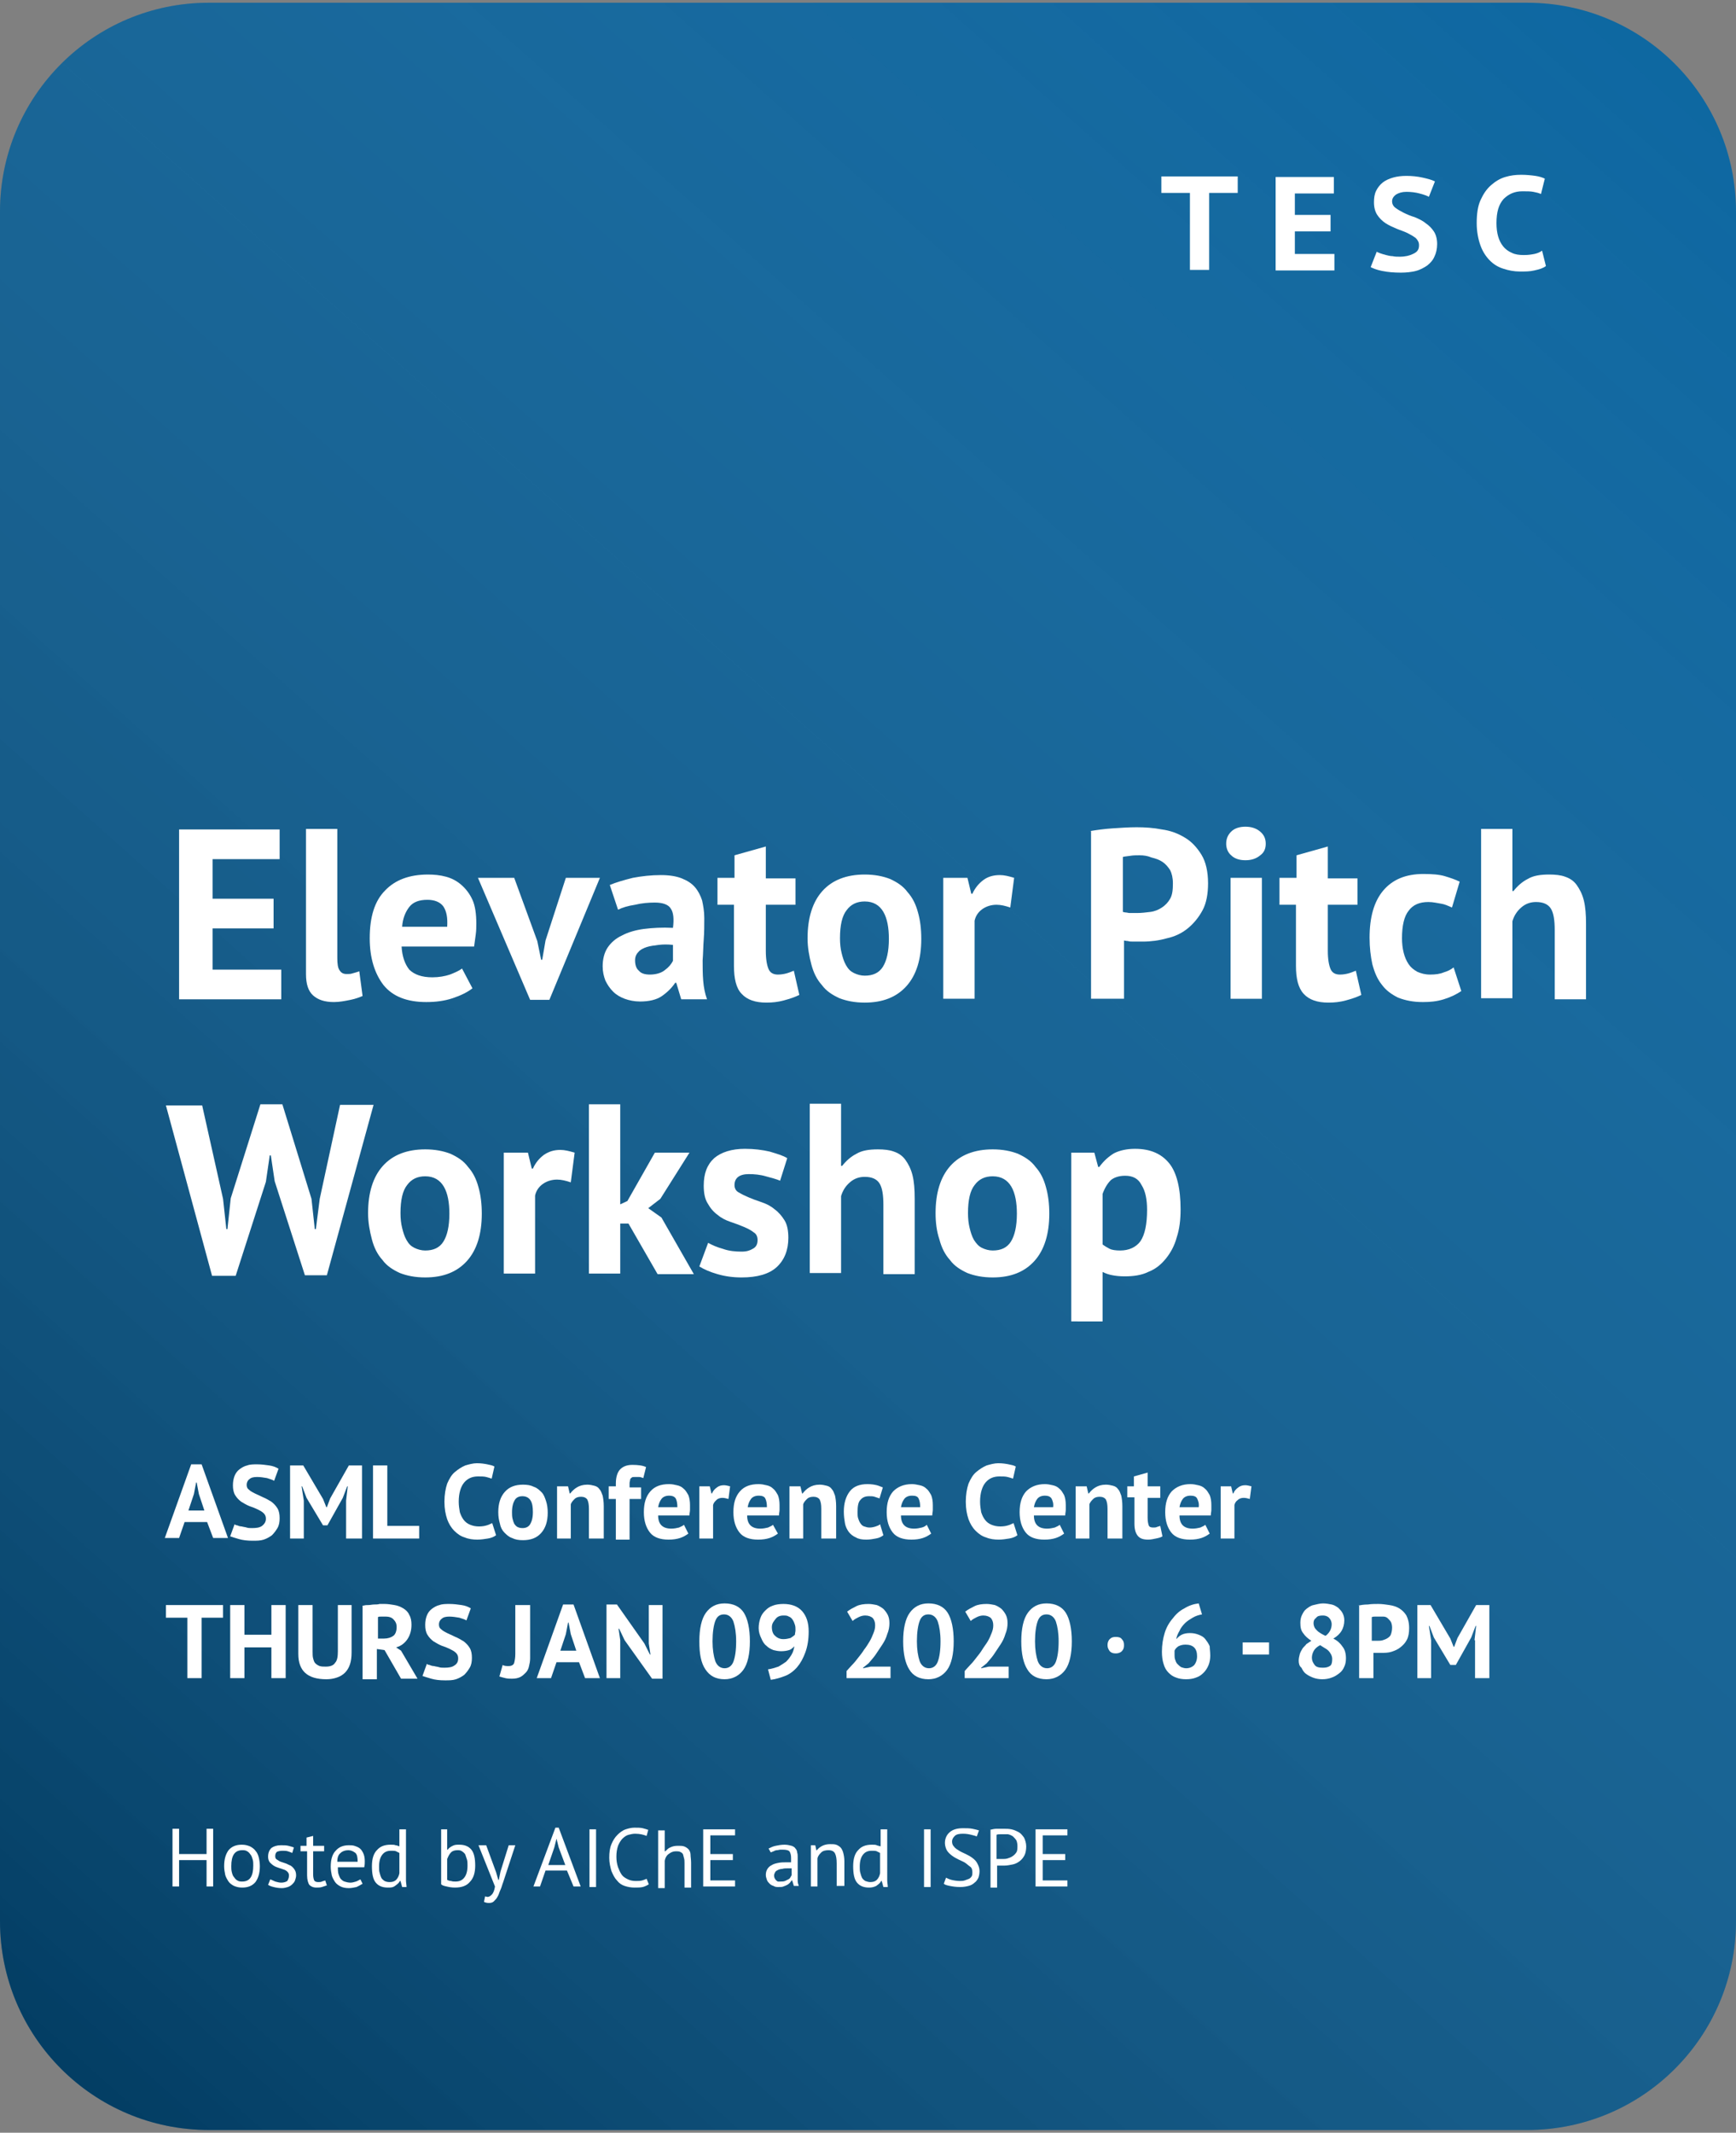 <?xml version="1.0" encoding="utf-8"?>
<!-- Generator: Adobe Illustrator 22.1.0, SVG Export Plug-In . SVG Version: 6.00 Build 0)  -->
<svg version="1.1" xmlns="http://www.w3.org/2000/svg" xmlns:xlink="http://www.w3.org/1999/xlink" x="0px" y="0px"
	 viewBox="0 0 316 388" style="enable-background:new 0 0 316 388;" xml:space="preserve">
<rect x="0" y="0" width="316" height="388" fill="#808080" stroke="none"/>
<style type="text/css">
	.st0{fill:#00609E;}
	.st1{fill:url(#Bg_2_);}
	.st2{fill:#FFFFFF;}
</style>
<g id="Layer_2">
	<path id="Bg" class="st0" d="M38,0.5h240c21,0,38,17,38,38v311c0,21-17,38-38,38H38c-21,0-38-17-38-38v-311C0,17.5,17,0.5,38,0.5z"
		/>
	<linearGradient id="Bg_2_" gradientUnits="userSpaceOnUse" x1="-8.998" y1="381.164" x2="376.302" y2="-50.663">
		<stop  offset="0" style="stop-color:#000000;stop-opacity:0.4"/>
		<stop  offset="1" style="stop-color:#FFFFFF;stop-opacity:0"/>
	</linearGradient>
	<path id="Bg_1_" class="st1" d="M38,0.5h240c21,0,38,17,38,38v311c0,21-17,38-38,38H38c-21,0-38-17-38-38v-311
		C0,17.5,17,0.5,38,0.5z"/>
</g>
<g id="Layer_3">
	<g>
		<path class="st2" d="M32.6,150.9h18.3v5.4H38.7v7.2h11.1v5.4H38.7v7.5h12.5v5.4H32.6V150.9z"/>
		<path class="st2" d="M61.4,174.3c0,1,0.1,1.8,0.4,2.2c0.3,0.5,0.7,0.7,1.3,0.7c0.4,0,0.7,0,1-0.1c0.3-0.1,0.8-0.2,1.3-0.4l0.6,4.5
			c-0.5,0.2-1.2,0.5-2.2,0.7c-1,0.2-2,0.4-3,0.4c-1.7,0-2.9-0.4-3.8-1.2c-0.9-0.8-1.3-2.1-1.3-3.9v-26.4h5.7V174.3z"/>
		<path class="st2" d="M86,179.8c-0.9,0.7-2.1,1.3-3.6,1.8c-1.5,0.5-3.1,0.7-4.8,0.7c-3.5,0-6.1-1-7.8-3.1c-1.6-2.1-2.5-4.9-2.5-8.5
			c0-3.9,0.9-6.8,2.8-8.7c1.8-1.9,4.4-2.9,7.8-2.9c1.1,0,2.2,0.1,3.3,0.4s2,0.8,2.8,1.5c0.8,0.7,1.5,1.6,2,2.7
			c0.5,1.1,0.7,2.6,0.7,4.3c0,0.6,0,1.3-0.1,2c-0.1,0.7-0.2,1.4-0.3,2.2H73.1c0.1,1.8,0.6,3.2,1.4,4.2c0.9,0.9,2.3,1.4,4.2,1.4
			c1.2,0,2.3-0.2,3.2-0.5c1-0.4,1.7-0.7,2.2-1.1L86,179.8z M77.8,163.7c-1.5,0-2.6,0.4-3.3,1.3c-0.7,0.9-1.2,2.1-1.3,3.6h8.2
			c0.1-1.6-0.1-2.8-0.7-3.7C80.1,164.1,79.1,163.7,77.8,163.7z"/>
		<path class="st2" d="M97.8,171.2l0.7,3.4h0.2l0.6-3.5l3.7-11.4h6.2l-9.2,22.2h-3.5L87,159.7h6.6L97.8,171.2z"/>
		<path class="st2" d="M111,161c1.2-0.5,2.6-0.9,4.2-1.3c1.6-0.3,3.3-0.5,5.1-0.5c1.5,0,2.8,0.2,3.8,0.6c1,0.4,1.8,0.9,2.4,1.6
			c0.6,0.7,1,1.5,1.3,2.4c0.2,0.9,0.4,2,0.4,3.2c0,1.3,0,2.6-0.1,3.9c-0.1,1.3-0.1,2.6-0.2,3.8c0,1.3,0,2.5,0.1,3.7
			c0.1,1.2,0.3,2.3,0.7,3.4H124l-0.9-3h-0.2c-0.6,0.9-1.4,1.7-2.4,2.4c-1,0.7-2.4,1-4,1c-1,0-2-0.2-2.8-0.5
			c-0.8-0.3-1.5-0.7-2.1-1.3c-0.6-0.6-1-1.2-1.4-2c-0.3-0.8-0.5-1.6-0.5-2.6c0-1.3,0.3-2.5,0.9-3.4c0.6-0.9,1.5-1.7,2.6-2.2
			c1.1-0.6,2.5-1,4-1.2c1.6-0.2,3.3-0.3,5.3-0.2c0.2-1.6,0.1-2.8-0.4-3.5c-0.4-0.7-1.4-1.1-2.9-1.1c-1.1,0-2.4,0.1-3.6,0.4
			c-1.3,0.2-2.3,0.5-3.1,0.9L111,161z M118.3,177.3c1.1,0,2.1-0.3,2.7-0.8c0.7-0.5,1.2-1.1,1.5-1.7v-2.9c-0.9-0.1-1.8-0.1-2.6,0
			c-0.8,0.1-1.6,0.2-2.2,0.4c-0.6,0.2-1.2,0.5-1.5,0.9c-0.4,0.4-0.6,0.9-0.6,1.5c0,0.8,0.2,1.5,0.7,1.9
			C116.7,177.1,117.4,177.3,118.3,177.3z"/>
		<path class="st2" d="M130.7,159.7h3v-4.1l5.7-1.6v5.8h5.4v4.8h-5.4v8.4c0,1.5,0.2,2.6,0.5,3.3c0.3,0.7,0.9,1,1.7,1
			c0.6,0,1.1-0.1,1.5-0.2c0.4-0.1,0.9-0.3,1.4-0.5l1,4.4c-0.8,0.4-1.7,0.7-2.8,1c-1.1,0.3-2.1,0.4-3.2,0.4c-2,0-3.5-0.5-4.5-1.6
			c-1-1-1.4-2.8-1.4-5.1v-11.1h-3V159.7z"/>
		<path class="st2" d="M147,170.7c0-3.7,0.9-6.6,2.7-8.6c1.8-2,4.4-3,7.7-3c1.8,0,3.3,0.3,4.6,0.8c1.3,0.6,2.4,1.3,3.2,2.4
			c0.9,1,1.5,2.2,1.9,3.7c0.4,1.4,0.6,3,0.6,4.8c0,3.7-0.9,6.6-2.7,8.6c-1.8,2-4.3,3-7.6,3c-1.8,0-3.3-0.3-4.6-0.8
			c-1.3-0.6-2.4-1.3-3.2-2.4c-0.9-1-1.5-2.2-1.9-3.7C147.3,174,147,172.4,147,170.7z M152.9,170.7c0,1,0.1,1.9,0.3,2.7
			c0.2,0.8,0.4,1.5,0.8,2.2s0.8,1.1,1.4,1.4c0.6,0.3,1.3,0.5,2,0.5c1.5,0,2.6-0.5,3.3-1.6c0.7-1.1,1.1-2.8,1.1-5.1
			c0-2-0.3-3.7-1-4.9c-0.7-1.2-1.8-1.9-3.4-1.9c-1.4,0-2.5,0.5-3.3,1.6C153.3,166.6,152.9,168.3,152.9,170.7z"/>
		<path class="st2" d="M183.9,165.1c-0.9-0.3-1.7-0.5-2.5-0.5c-1,0-1.9,0.3-2.6,0.8s-1.2,1.2-1.4,2.1v14.2h-5.7v-22h4.4l0.7,2.9h0.2
			c0.5-1.1,1.2-1.9,2-2.5s1.8-0.9,3-0.9c0.8,0,1.6,0.2,2.6,0.5L183.9,165.1z"/>
		<path class="st2" d="M198.4,151.2c1.2-0.2,2.6-0.4,4.1-0.5s3-0.2,4.4-0.2c1.5,0,3.1,0.1,4.6,0.4c1.5,0.2,2.9,0.7,4.2,1.5
			c1.2,0.7,2.2,1.8,3,3.1c0.8,1.3,1.2,3.1,1.2,5.2c0,1.9-0.3,3.6-1,4.9c-0.7,1.3-1.6,2.4-2.7,3.3c-1.1,0.9-2.4,1.5-3.8,1.8
			c-1.4,0.4-2.9,0.6-4.4,0.6c-0.1,0-0.4,0-0.7,0c-0.3,0-0.7,0-1,0c-0.4,0-0.7,0-1-0.1c-0.3,0-0.6-0.1-0.7-0.1v10.6h-6V151.2z
			 M207.4,155.6c-0.6,0-1.1,0-1.7,0.1s-1,0.1-1.3,0.2v10c0.1,0,0.3,0.1,0.5,0.1c0.2,0,0.5,0.1,0.7,0.1s0.5,0,0.8,0s0.4,0,0.6,0
			c0.8,0,1.6-0.1,2.4-0.2s1.5-0.4,2.1-0.8c0.6-0.4,1.1-0.9,1.5-1.6c0.4-0.7,0.5-1.6,0.5-2.8c0-1-0.2-1.8-0.5-2.4
			c-0.4-0.6-0.8-1.1-1.4-1.5c-0.6-0.4-1.2-0.6-2-0.8C208.9,155.7,208.2,155.6,207.4,155.6z"/>
		<path class="st2" d="M223.2,153.5c0-0.9,0.3-1.6,0.9-2.2c0.6-0.6,1.5-0.9,2.6-0.9c1.1,0,2,0.3,2.7,0.9c0.7,0.6,1,1.3,1,2.2
			c0,0.9-0.3,1.6-1,2.1c-0.7,0.6-1.6,0.9-2.7,0.9c-1.1,0-2-0.3-2.6-0.9C223.5,155.1,223.2,154.3,223.2,153.5z M224,159.7h5.7v22H224
			V159.7z"/>
		<path class="st2" d="M233,159.7h3v-4.1l5.7-1.6v5.8h5.4v4.8h-5.4v8.4c0,1.5,0.2,2.6,0.5,3.3c0.3,0.7,0.9,1,1.7,1
			c0.6,0,1.1-0.1,1.5-0.2c0.4-0.1,0.9-0.3,1.4-0.5l1,4.4c-0.8,0.4-1.7,0.7-2.8,1c-1.1,0.3-2.1,0.4-3.2,0.4c-2,0-3.5-0.5-4.5-1.6
			s-1.4-2.8-1.4-5.1v-11.1h-3V159.7z"/>
		<path class="st2" d="M266,180.3c-0.9,0.6-1.9,1.1-3.2,1.5s-2.5,0.5-3.8,0.5c-1.8,0-3.2-0.3-4.5-0.8c-1.2-0.6-2.2-1.3-3-2.4
			c-0.8-1-1.3-2.2-1.7-3.7c-0.3-1.4-0.5-3-0.5-4.8c0-3.7,0.8-6.6,2.5-8.6c1.7-2,4.1-3,7.3-3c1.6,0,2.9,0.1,3.9,0.4
			c1,0.3,1.9,0.6,2.7,1l-1.4,4.7c-0.7-0.3-1.3-0.6-2-0.7s-1.4-0.3-2.3-0.3c-1.6,0-2.8,0.5-3.6,1.6c-0.8,1-1.2,2.7-1.2,5
			c0,0.9,0.1,1.8,0.3,2.6c0.2,0.8,0.5,1.5,0.9,2.1c0.4,0.6,0.9,1,1.6,1.4c0.7,0.3,1.4,0.5,2.3,0.5c1,0,1.8-0.1,2.5-0.4
			c0.7-0.2,1.3-0.5,1.8-0.9L266,180.3z"/>
		<path class="st2" d="M283,181.7v-12.5c0-1.8-0.2-3.1-0.7-3.9s-1.4-1.2-2.7-1.2c-1,0-1.9,0.3-2.7,1c-0.8,0.7-1.3,1.5-1.6,2.5v14
			h-5.7v-30.8h5.7v11.3h0.2c0.7-0.9,1.6-1.7,2.6-2.2c1-0.6,2.3-0.8,3.9-0.8c1.1,0,2.1,0.1,2.9,0.4c0.9,0.3,1.6,0.8,2.1,1.5
			s1,1.6,1.3,2.8c0.3,1.2,0.4,2.6,0.4,4.3v13.7H283z"/>
		<path class="st2" d="M40.6,218.1l0.6,5.5h0.2L42,218l5.4-17.1h4l5.3,17.2l0.6,5.5h0.2l0.7-5.5l3.7-17.1h6.1l-8.5,31h-4l-5.5-17.1
			l-0.7-4.7h-0.2l-0.7,4.8l-5.5,17.1h-4.3l-8.4-31h6.6L40.6,218.1z"/>
		<path class="st2" d="M67,220.7c0-3.7,0.9-6.6,2.7-8.6c1.8-2,4.4-3,7.7-3c1.8,0,3.3,0.3,4.6,0.8c1.3,0.6,2.4,1.3,3.2,2.4
			c0.9,1,1.5,2.2,1.9,3.7c0.4,1.4,0.6,3,0.6,4.8c0,3.7-0.9,6.6-2.7,8.6c-1.8,2-4.3,3-7.6,3c-1.8,0-3.3-0.3-4.6-0.8
			c-1.3-0.6-2.4-1.3-3.2-2.4c-0.9-1-1.5-2.2-1.9-3.7C67.3,224,67,222.4,67,220.7z M72.9,220.7c0,1,0.1,1.9,0.3,2.7
			c0.2,0.8,0.4,1.5,0.8,2.2s0.8,1.1,1.4,1.4c0.6,0.3,1.3,0.5,2,0.5c1.5,0,2.6-0.5,3.3-1.6c0.7-1.1,1.1-2.8,1.1-5.1
			c0-2-0.3-3.7-1-4.9c-0.7-1.2-1.8-1.9-3.4-1.9c-1.4,0-2.5,0.5-3.3,1.6C73.3,216.6,72.9,218.3,72.9,220.7z"/>
		<path class="st2" d="M103.9,215.1c-0.9-0.3-1.7-0.5-2.5-0.5c-1,0-1.9,0.3-2.6,0.8c-0.7,0.5-1.2,1.2-1.4,2.1v14.2h-5.7v-22h4.4
			l0.7,2.9H97c0.5-1.1,1.2-1.9,2-2.5c0.9-0.6,1.8-0.9,3-0.9c0.8,0,1.6,0.2,2.6,0.5L103.9,215.1z"/>
		<path class="st2" d="M114.4,222.6h-1.5v9.1h-5.7v-30.8h5.7v18.2l1.3-0.6l5-8.8h6.3l-5.3,8.4l-2.2,1.7l2.4,1.7l5.9,10.3h-6.6
			L114.4,222.6z"/>
		<path class="st2" d="M137.9,225.6c0-0.6-0.2-1.1-0.7-1.4c-0.5-0.4-1.1-0.7-1.8-1c-0.7-0.3-1.5-0.6-2.4-0.9
			c-0.9-0.3-1.7-0.7-2.4-1.3c-0.7-0.5-1.3-1.2-1.8-2.1c-0.5-0.8-0.7-1.9-0.7-3.2c0-2.2,0.6-3.8,1.9-5c1.3-1.1,3.2-1.7,5.6-1.7
			c1.7,0,3.2,0.2,4.5,0.5c1.3,0.4,2.4,0.7,3.2,1.2l-1.3,4.1c-0.7-0.3-1.5-0.5-2.6-0.8c-1-0.3-2.1-0.4-3.1-0.4c-1.7,0-2.6,0.7-2.6,2
			c0,0.5,0.2,1,0.7,1.3c0.5,0.3,1.1,0.6,1.8,0.9c0.7,0.3,1.5,0.6,2.4,0.9c0.9,0.3,1.7,0.7,2.4,1.3c0.7,0.5,1.3,1.2,1.8,2
			c0.5,0.8,0.7,1.9,0.7,3.2c0,2.2-0.7,4-2.1,5.3c-1.4,1.3-3.6,1.9-6.4,1.9c-1.6,0-3-0.2-4.4-0.6c-1.4-0.4-2.5-0.9-3.3-1.4l1.6-4.3
			c0.7,0.4,1.6,0.8,2.7,1.1c1.1,0.4,2.3,0.5,3.4,0.5c0.9,0,1.5-0.2,2-0.5C137.6,226.9,137.9,226.4,137.9,225.6z"/>
		<path class="st2" d="M160.8,231.7v-12.5c0-1.8-0.2-3.1-0.7-3.9c-0.5-0.8-1.4-1.2-2.7-1.2c-1,0-1.9,0.3-2.7,1
			c-0.8,0.7-1.3,1.5-1.6,2.5v14h-5.7v-30.8h5.7v11.3h0.2c0.7-0.9,1.6-1.7,2.6-2.2c1-0.6,2.3-0.8,3.9-0.8c1.1,0,2.1,0.1,2.9,0.4
			c0.9,0.3,1.6,0.8,2.1,1.5s1,1.6,1.3,2.8c0.3,1.2,0.4,2.6,0.4,4.3v13.7H160.8z"/>
		<path class="st2" d="M170.3,220.7c0-3.7,0.9-6.6,2.7-8.6c1.8-2,4.4-3,7.7-3c1.8,0,3.3,0.3,4.6,0.8c1.3,0.6,2.4,1.3,3.2,2.4
			c0.9,1,1.5,2.2,1.9,3.7c0.4,1.4,0.6,3,0.6,4.8c0,3.7-0.9,6.6-2.7,8.6c-1.8,2-4.3,3-7.6,3c-1.8,0-3.3-0.3-4.6-0.8
			c-1.3-0.6-2.4-1.3-3.2-2.4c-0.9-1-1.5-2.2-1.9-3.7C170.5,224,170.3,222.4,170.3,220.7z M176.2,220.7c0,1,0.1,1.9,0.3,2.7
			c0.2,0.8,0.4,1.5,0.8,2.2c0.4,0.6,0.8,1.1,1.4,1.4c0.6,0.3,1.3,0.5,2,0.5c1.5,0,2.6-0.5,3.3-1.6s1.1-2.8,1.1-5.1
			c0-2-0.3-3.7-1-4.9c-0.7-1.2-1.8-1.9-3.4-1.9c-1.4,0-2.5,0.5-3.3,1.6C176.6,216.6,176.2,218.3,176.2,220.7z"/>
		<path class="st2" d="M195,209.7h4.2l0.7,2.6h0.2c0.8-1.1,1.7-1.9,2.7-2.5c1-0.5,2.3-0.8,3.8-0.8c2.8,0,4.8,0.9,6.2,2.6
			c1.4,1.7,2.1,4.6,2.1,8.4c0,1.9-0.2,3.6-0.7,5.1c-0.4,1.5-1.1,2.8-2,3.9c-0.9,1.1-1.9,1.9-3.2,2.4c-1.2,0.6-2.7,0.8-4.3,0.8
			c-0.9,0-1.7-0.1-2.2-0.2c-0.6-0.1-1.2-0.3-1.8-0.6v9H195V209.7z M204.8,213.9c-1.1,0-2,0.3-2.6,0.8c-0.6,0.6-1.1,1.4-1.5,2.5v9.2
			c0.4,0.3,0.9,0.6,1.3,0.8s1.1,0.3,1.9,0.3c1.6,0,2.9-0.6,3.7-1.7c0.8-1.2,1.2-3.1,1.2-5.7c0-1.9-0.3-3.4-1-4.5
			C207.2,214.4,206.2,213.9,204.8,213.9z"/>
	</g>
	<g>
		<path class="st2" d="M37.7,276.9h-4.1l-1,2.9H30l4.8-13.4h1.9l4.8,13.4h-2.7L37.7,276.9z M34.3,274.8h2.9l-1-3l-0.4-2.1h-0.1
			l-0.4,2.1L34.3,274.8z"/>
		<path class="st2" d="M48.4,276.3c0-0.4-0.1-0.7-0.4-1c-0.3-0.3-0.7-0.5-1.1-0.7c-0.4-0.2-0.9-0.4-1.5-0.6c-0.5-0.2-1-0.5-1.5-0.8
			c-0.4-0.3-0.8-0.7-1.1-1.2c-0.3-0.5-0.4-1.1-0.4-1.8c0-0.6,0.1-1.2,0.3-1.7c0.2-0.5,0.5-0.9,0.9-1.2s0.9-0.6,1.4-0.7
			c0.5-0.2,1.2-0.2,1.8-0.2c0.8,0,1.5,0.1,2.2,0.2s1.2,0.3,1.7,0.6l-0.8,2.2c-0.3-0.2-0.7-0.3-1.3-0.5c-0.6-0.1-1.2-0.2-1.8-0.2
			c-0.6,0-1.1,0.1-1.4,0.4c-0.3,0.2-0.5,0.6-0.5,1c0,0.4,0.1,0.7,0.4,0.9c0.3,0.3,0.7,0.5,1.1,0.7c0.4,0.2,0.9,0.4,1.5,0.7
			c0.5,0.2,1,0.5,1.5,0.8c0.4,0.3,0.8,0.7,1.1,1.2c0.3,0.5,0.4,1.1,0.4,1.8c0,0.7-0.1,1.3-0.4,1.8s-0.6,0.9-1,1.3
			c-0.4,0.3-0.9,0.6-1.5,0.8c-0.6,0.2-1.3,0.2-2,0.2c-1,0-1.8-0.1-2.5-0.3c-0.7-0.2-1.3-0.4-1.6-0.5l0.8-2.2
			c0.1,0.1,0.3,0.2,0.5,0.2c0.2,0.1,0.5,0.2,0.8,0.2c0.3,0.1,0.6,0.1,0.9,0.2c0.3,0.1,0.6,0.1,1,0.1c0.8,0,1.4-0.1,1.8-0.4
			C48.2,277.2,48.4,276.8,48.4,276.3z"/>
		<path class="st2" d="M63,273l0.3-2.6h-0.1l-0.8,2.1l-2.8,5h-0.8l-3-5l-0.8-2.1h-0.1l0.4,2.6v6.9h-2.5v-13.3h2.4l3.6,6.1l0.6,1.5
			h0.1l0.6-1.6l3.4-6h2.4v13.3H63V273z"/>
		<path class="st2" d="M76.3,279.9h-8.4v-13.3h2.6v11h5.8V279.9z"/>
		<path class="st2" d="M90.3,279.3c-0.4,0.3-0.9,0.5-1.5,0.6c-0.6,0.1-1.3,0.2-1.9,0.2c-0.8,0-1.6-0.1-2.3-0.4
			c-0.7-0.2-1.3-0.6-1.9-1.2s-1-1.3-1.3-2.1c-0.3-0.9-0.5-1.9-0.5-3.2c0-1.3,0.2-2.4,0.5-3.3c0.4-0.9,0.8-1.6,1.4-2.1
			c0.6-0.5,1.2-0.9,1.9-1.2c0.7-0.2,1.4-0.4,2.1-0.4c0.8,0,1.4,0.1,1.9,0.2c0.5,0.1,1,0.2,1.3,0.4l-0.5,2.2c-0.3-0.1-0.6-0.2-1-0.3
			c-0.4-0.1-0.9-0.1-1.5-0.1c-1.1,0-1.9,0.4-2.5,1.1c-0.6,0.7-1,1.9-1,3.5c0,0.7,0.1,1.3,0.2,1.9c0.2,0.6,0.4,1,0.7,1.4
			c0.3,0.4,0.7,0.7,1.2,0.9c0.5,0.2,1,0.3,1.6,0.3c0.6,0,1.1-0.1,1.4-0.2c0.4-0.1,0.7-0.3,1-0.4L90.3,279.3z"/>
		<path class="st2" d="M90.7,275.1c0-1.6,0.4-2.8,1.2-3.7c0.8-0.9,1.9-1.3,3.3-1.3c0.8,0,1.4,0.1,2,0.4c0.6,0.2,1,0.6,1.4,1
			c0.4,0.4,0.6,1,0.8,1.6c0.2,0.6,0.3,1.3,0.3,2.1c0,1.6-0.4,2.8-1.2,3.7c-0.8,0.9-1.9,1.3-3.3,1.3c-0.8,0-1.4-0.1-2-0.4
			c-0.6-0.2-1-0.6-1.4-1c-0.4-0.4-0.7-1-0.8-1.6C90.8,276.5,90.7,275.9,90.7,275.1z M93.2,275.1c0,0.4,0,0.8,0.1,1.2
			c0.1,0.4,0.2,0.7,0.3,0.9c0.2,0.3,0.4,0.5,0.6,0.6c0.2,0.1,0.5,0.2,0.9,0.2c0.6,0,1.1-0.2,1.4-0.7c0.3-0.5,0.5-1.2,0.5-2.2
			c0-0.9-0.1-1.6-0.4-2.1s-0.8-0.8-1.5-0.8c-0.6,0-1.1,0.2-1.4,0.7S93.2,274.1,93.2,275.1z"/>
		<path class="st2" d="M107.2,279.9v-5.4c0-0.8-0.1-1.3-0.3-1.7c-0.2-0.3-0.6-0.5-1.1-0.5c-0.5,0-0.9,0.1-1.2,0.4
			c-0.3,0.3-0.6,0.6-0.7,1v6.2h-2.5v-9.5h2l0.3,1.3h0.1c0.3-0.4,0.7-0.8,1.2-1.1c0.5-0.3,1.1-0.5,1.9-0.5c0.5,0,0.9,0.1,1.3,0.2
			c0.4,0.1,0.7,0.3,0.9,0.6c0.3,0.3,0.4,0.7,0.6,1.2c0.1,0.5,0.2,1.1,0.2,1.9v5.9H107.2z"/>
		<path class="st2" d="M110.8,270.4h1.3v-0.5c0-1.2,0.3-2.1,0.8-2.6c0.5-0.5,1.2-0.8,2.2-0.8c1,0,1.9,0.1,2.5,0.4l-0.5,2
			c-0.3-0.1-0.5-0.2-0.8-0.2s-0.5,0-0.7,0c-0.3,0-0.5,0-0.6,0.1s-0.3,0.2-0.3,0.4s-0.1,0.4-0.1,0.6c0,0.2,0,0.5,0,0.8h2.1v2.1h-2.1
			v7.4h-2.5v-7.4h-1.3V270.4z"/>
		<path class="st2" d="M125.3,279c-0.4,0.3-0.9,0.6-1.5,0.8s-1.3,0.3-2.1,0.3c-1.5,0-2.7-0.4-3.4-1.3c-0.7-0.9-1.1-2.1-1.1-3.7
			c0-1.7,0.4-2.9,1.2-3.8s1.9-1.3,3.4-1.3c0.5,0,1,0.1,1.4,0.2c0.5,0.1,0.9,0.3,1.2,0.6c0.4,0.3,0.6,0.7,0.9,1.2
			c0.2,0.5,0.3,1.1,0.3,1.8c0,0.3,0,0.6,0,0.9c0,0.3-0.1,0.6-0.1,1h-5.7c0,0.8,0.2,1.4,0.6,1.8c0.4,0.4,1,0.6,1.8,0.6
			c0.5,0,1-0.1,1.4-0.2c0.4-0.2,0.7-0.3,0.9-0.5L125.3,279z M121.8,272.1c-0.6,0-1.1,0.2-1.4,0.6c-0.3,0.4-0.5,0.9-0.6,1.5h3.5
			c0-0.7-0.1-1.2-0.3-1.6C122.7,272.2,122.3,272.1,121.8,272.1z"/>
		<path class="st2" d="M132.6,272.7c-0.4-0.1-0.7-0.2-1.1-0.2c-0.4,0-0.8,0.1-1.1,0.4s-0.5,0.5-0.6,0.9v6.1h-2.5v-9.5h1.9l0.3,1.3
			h0.1c0.2-0.5,0.5-0.8,0.9-1.1c0.4-0.3,0.8-0.4,1.3-0.4c0.3,0,0.7,0.1,1.1,0.2L132.6,272.7z"/>
		<path class="st2" d="M141.6,279c-0.4,0.3-0.9,0.6-1.5,0.8s-1.3,0.3-2.1,0.3c-1.5,0-2.7-0.4-3.4-1.3c-0.7-0.9-1.1-2.1-1.1-3.7
			c0-1.7,0.4-2.9,1.2-3.8s1.9-1.3,3.4-1.3c0.5,0,1,0.1,1.4,0.2c0.5,0.1,0.9,0.3,1.2,0.6c0.4,0.3,0.6,0.7,0.9,1.2
			c0.2,0.5,0.3,1.1,0.3,1.8c0,0.3,0,0.6,0,0.9c0,0.3-0.1,0.6-0.1,1H136c0,0.8,0.2,1.4,0.6,1.8c0.4,0.4,1,0.6,1.8,0.6
			c0.5,0,1-0.1,1.4-0.2c0.4-0.2,0.7-0.3,0.9-0.5L141.6,279z M138.1,272.1c-0.6,0-1.1,0.2-1.4,0.6c-0.3,0.4-0.5,0.9-0.6,1.5h3.5
			c0-0.7-0.1-1.2-0.3-1.6C139.1,272.2,138.6,272.1,138.1,272.1z"/>
		<path class="st2" d="M149.5,279.9v-5.4c0-0.8-0.1-1.3-0.3-1.7c-0.2-0.3-0.6-0.5-1.1-0.5c-0.5,0-0.9,0.1-1.2,0.4
			c-0.3,0.3-0.6,0.6-0.7,1v6.2h-2.5v-9.5h2l0.3,1.3h0.1c0.3-0.4,0.7-0.8,1.2-1.1c0.5-0.3,1.1-0.5,1.9-0.5c0.5,0,0.9,0.1,1.3,0.2
			c0.4,0.1,0.7,0.3,0.9,0.6c0.3,0.3,0.4,0.7,0.6,1.2c0.1,0.5,0.2,1.1,0.2,1.9v5.9H149.5z"/>
		<path class="st2" d="M160.8,279.3c-0.4,0.3-0.8,0.5-1.4,0.6c-0.5,0.1-1.1,0.2-1.7,0.2c-0.8,0-1.4-0.1-1.9-0.4
			c-0.5-0.2-1-0.6-1.3-1c-0.3-0.4-0.6-1-0.7-1.6c-0.1-0.6-0.2-1.3-0.2-2.1c0-1.6,0.4-2.8,1.1-3.7c0.7-0.9,1.8-1.3,3.2-1.3
			c0.7,0,1.3,0.1,1.7,0.2c0.4,0.1,0.8,0.3,1.1,0.4l-0.6,2c-0.3-0.1-0.6-0.2-0.9-0.3s-0.6-0.1-1-0.1c-0.7,0-1.2,0.2-1.6,0.7
			c-0.4,0.4-0.5,1.2-0.5,2.2c0,0.4,0,0.8,0.1,1.1s0.2,0.6,0.4,0.9c0.2,0.3,0.4,0.5,0.7,0.6s0.6,0.2,1,0.2c0.4,0,0.8-0.1,1.1-0.2
			s0.6-0.2,0.8-0.4L160.8,279.3z"/>
		<path class="st2" d="M169.5,279c-0.4,0.3-0.9,0.6-1.5,0.8s-1.3,0.3-2.1,0.3c-1.5,0-2.7-0.4-3.4-1.3c-0.7-0.9-1.1-2.1-1.1-3.7
			c0-1.7,0.4-2.9,1.2-3.8c0.8-0.8,1.9-1.3,3.4-1.3c0.5,0,0.9,0.1,1.4,0.2c0.5,0.1,0.9,0.3,1.2,0.6c0.4,0.3,0.6,0.7,0.9,1.2
			c0.2,0.5,0.3,1.1,0.3,1.8c0,0.3,0,0.6,0,0.9c0,0.3-0.1,0.6-0.1,1h-5.7c0,0.8,0.2,1.4,0.6,1.8c0.4,0.4,1,0.6,1.8,0.6
			c0.5,0,1-0.1,1.4-0.2s0.7-0.3,0.9-0.5L169.5,279z M166,272.1c-0.6,0-1.1,0.2-1.4,0.6c-0.3,0.4-0.5,0.9-0.6,1.5h3.5
			c0-0.7-0.1-1.2-0.3-1.6C167,272.2,166.6,272.1,166,272.1z"/>
		<path class="st2" d="M185.2,279.3c-0.4,0.3-0.9,0.5-1.5,0.6c-0.6,0.1-1.3,0.2-1.9,0.2c-0.8,0-1.6-0.1-2.3-0.4
			c-0.7-0.2-1.3-0.6-1.9-1.2s-1-1.3-1.3-2.1c-0.3-0.9-0.5-1.9-0.5-3.2c0-1.3,0.2-2.4,0.5-3.3c0.4-0.9,0.8-1.6,1.4-2.1
			c0.6-0.5,1.2-0.9,1.9-1.2c0.7-0.2,1.4-0.4,2.1-0.4c0.8,0,1.4,0.1,1.9,0.2s1,0.2,1.3,0.4l-0.5,2.2c-0.3-0.1-0.6-0.2-1-0.3
			c-0.4-0.1-0.9-0.1-1.5-0.1c-1.1,0-1.9,0.4-2.5,1.1c-0.6,0.7-1,1.9-1,3.5c0,0.7,0.1,1.3,0.2,1.9c0.2,0.6,0.4,1,0.7,1.4
			c0.3,0.4,0.7,0.7,1.2,0.9c0.5,0.2,1,0.3,1.6,0.3c0.6,0,1.1-0.1,1.4-0.2c0.4-0.1,0.7-0.3,1-0.4L185.2,279.3z"/>
		<path class="st2" d="M193.7,279c-0.4,0.3-0.9,0.6-1.5,0.8s-1.3,0.3-2.1,0.3c-1.5,0-2.7-0.4-3.4-1.3c-0.7-0.9-1.1-2.1-1.1-3.7
			c0-1.7,0.4-2.9,1.2-3.8c0.8-0.8,1.9-1.3,3.4-1.3c0.5,0,1,0.1,1.4,0.2c0.5,0.1,0.9,0.3,1.2,0.6c0.4,0.3,0.6,0.7,0.9,1.2
			c0.2,0.5,0.3,1.1,0.3,1.8c0,0.3,0,0.6,0,0.9c0,0.3-0.1,0.6-0.1,1h-5.7c0,0.8,0.2,1.4,0.6,1.8c0.4,0.4,1,0.6,1.8,0.6
			c0.5,0,1-0.1,1.4-0.2c0.4-0.2,0.7-0.3,0.9-0.5L193.7,279z M190.2,272.1c-0.6,0-1.1,0.2-1.4,0.6c-0.3,0.4-0.5,0.9-0.6,1.5h3.5
			c0.1-0.7-0.1-1.2-0.3-1.6C191.1,272.2,190.7,272.1,190.2,272.1z"/>
		<path class="st2" d="M201.6,279.9v-5.4c0-0.8-0.1-1.3-0.3-1.7c-0.2-0.3-0.6-0.5-1.1-0.5c-0.5,0-0.9,0.1-1.2,0.4
			c-0.3,0.3-0.6,0.6-0.7,1v6.2h-2.5v-9.5h2l0.3,1.3h0.1c0.3-0.4,0.7-0.8,1.2-1.1c0.5-0.3,1.1-0.5,1.9-0.5c0.5,0,0.9,0.1,1.3,0.2
			c0.4,0.1,0.7,0.3,0.9,0.6c0.3,0.3,0.4,0.7,0.6,1.2c0.1,0.5,0.2,1.1,0.2,1.9v5.9H201.6z"/>
		<path class="st2" d="M205.1,270.4h1.3v-1.8l2.5-0.7v2.5h2.3v2.1h-2.3v3.6c0,0.7,0.1,1.1,0.2,1.4s0.4,0.4,0.8,0.4
			c0.3,0,0.5,0,0.7-0.1s0.4-0.1,0.6-0.2l0.4,1.9c-0.3,0.2-0.7,0.3-1.2,0.4c-0.5,0.1-0.9,0.2-1.4,0.2c-0.9,0-1.5-0.2-1.9-0.7
			c-0.4-0.5-0.6-1.2-0.6-2.2v-4.8h-1.3V270.4z"/>
		<path class="st2" d="M220.2,279c-0.4,0.3-0.9,0.6-1.5,0.8s-1.3,0.3-2.1,0.3c-1.5,0-2.7-0.4-3.4-1.3c-0.7-0.9-1.1-2.1-1.1-3.7
			c0-1.7,0.4-2.9,1.2-3.8c0.8-0.8,1.9-1.3,3.4-1.3c0.5,0,1,0.1,1.4,0.2c0.5,0.1,0.9,0.3,1.2,0.6c0.4,0.3,0.6,0.7,0.9,1.2
			c0.2,0.5,0.3,1.1,0.3,1.8c0,0.3,0,0.6,0,0.9c0,0.3-0.1,0.6-0.1,1h-5.7c0,0.8,0.2,1.4,0.6,1.8c0.4,0.4,1,0.6,1.8,0.6
			c0.5,0,1-0.1,1.4-0.2c0.4-0.2,0.7-0.3,0.9-0.5L220.2,279z M216.7,272.1c-0.6,0-1.1,0.2-1.4,0.6c-0.3,0.4-0.5,0.9-0.6,1.5h3.5
			c0.1-0.7-0.1-1.2-0.3-1.6C217.7,272.2,217.2,272.1,216.7,272.1z"/>
		<path class="st2" d="M227.5,272.7c-0.4-0.1-0.7-0.2-1.1-0.2c-0.4,0-0.8,0.1-1.1,0.4c-0.3,0.2-0.5,0.5-0.6,0.9v6.1h-2.5v-9.5h1.9
			l0.3,1.3h0.1c0.2-0.5,0.5-0.8,0.9-1.1c0.4-0.3,0.8-0.4,1.3-0.4c0.3,0,0.7,0.1,1.1,0.2L227.5,272.7z"/>
	</g>
	<g>
		<path class="st2" d="M40.6,294.3h-3.9v11h-2.6v-11h-3.9V292h10.4V294.3z"/>
		<path class="st2" d="M49.4,299.7h-4.9v5.6h-2.6V292h2.6v5.4h4.9V292H52v13.3h-2.6V299.7z"/>
		<path class="st2" d="M61.5,292H64v8.6c0,0.9-0.1,1.6-0.3,2.2c-0.2,0.6-0.5,1.1-0.9,1.5c-0.4,0.4-0.9,0.7-1.5,0.9
			c-0.6,0.2-1.2,0.3-1.9,0.3c-3.4,0-5.1-1.5-5.1-4.6V292h2.6v8.4c0,0.5,0,1,0.1,1.3c0.1,0.4,0.2,0.7,0.4,0.9s0.5,0.4,0.8,0.5
			c0.3,0.1,0.7,0.1,1.1,0.1c0.8,0,1.4-0.2,1.7-0.7c0.4-0.4,0.5-1.2,0.5-2.1V292z"/>
		<path class="st2" d="M66.2,292.1c0.3-0.1,0.6-0.1,0.9-0.1c0.3,0,0.7-0.1,1-0.1s0.7,0,1-0.1c0.3,0,0.6,0,0.9,0
			c0.6,0,1.2,0.1,1.8,0.2c0.6,0.1,1.1,0.3,1.6,0.6c0.5,0.3,0.9,0.7,1.1,1.2c0.3,0.5,0.4,1.1,0.4,1.8c0,1.1-0.3,2-0.8,2.7
			c-0.5,0.7-1.2,1.2-2,1.4l0.9,0.6l3,5.1h-3l-3-5.2l-1.4-0.2v5.5h-2.6V292.1z M70.2,294.1c-0.3,0-0.5,0-0.8,0c-0.3,0-0.5,0-0.6,0.1
			v3.9h1.1c0.7,0,1.3-0.2,1.7-0.5c0.4-0.3,0.6-0.9,0.6-1.6c0-0.6-0.2-1-0.5-1.3C71.4,294.3,70.9,294.1,70.2,294.1z"/>
		<path class="st2" d="M83.4,301.7c0-0.4-0.1-0.7-0.4-1c-0.3-0.3-0.7-0.5-1.1-0.7c-0.4-0.2-0.9-0.4-1.5-0.6c-0.5-0.2-1-0.5-1.5-0.8
			c-0.4-0.3-0.8-0.7-1.1-1.2c-0.3-0.5-0.4-1.1-0.4-1.8c0-0.6,0.1-1.2,0.3-1.7c0.2-0.5,0.5-0.9,0.9-1.2s0.9-0.6,1.4-0.7
			c0.5-0.2,1.2-0.2,1.8-0.2c0.8,0,1.5,0.1,2.2,0.2s1.2,0.3,1.7,0.6l-0.8,2.2c-0.3-0.2-0.7-0.3-1.3-0.5c-0.6-0.1-1.2-0.2-1.8-0.2
			c-0.6,0-1.1,0.1-1.4,0.4c-0.3,0.2-0.5,0.6-0.5,1c0,0.4,0.1,0.7,0.4,0.9c0.3,0.3,0.7,0.5,1.1,0.7c0.4,0.2,0.9,0.4,1.5,0.7
			c0.5,0.2,1,0.5,1.5,0.8c0.4,0.3,0.8,0.7,1.1,1.2c0.3,0.5,0.4,1.1,0.4,1.8c0,0.7-0.1,1.3-0.4,1.8s-0.6,0.9-1,1.3
			c-0.4,0.3-0.9,0.6-1.5,0.8c-0.6,0.2-1.3,0.2-2,0.2c-1,0-1.8-0.1-2.5-0.3c-0.7-0.2-1.3-0.4-1.6-0.5l0.8-2.2
			c0.1,0.1,0.3,0.2,0.5,0.2c0.2,0.1,0.5,0.2,0.8,0.2c0.3,0.1,0.6,0.1,0.9,0.2c0.3,0.1,0.6,0.1,1,0.1c0.8,0,1.4-0.1,1.8-0.4
			C83.2,302.7,83.4,302.3,83.4,301.7z"/>
		<path class="st2" d="M93.9,292h2.6v9.7c0,0.5-0.1,1-0.2,1.4c-0.1,0.5-0.3,0.9-0.6,1.2c-0.3,0.3-0.6,0.6-1,0.8s-0.9,0.3-1.5,0.3
			c-0.4,0-0.8,0-1.2-0.1c-0.4-0.1-0.8-0.2-1.1-0.3l0.6-2.1c0.3,0.2,0.7,0.2,1.1,0.2c0.5,0,0.9-0.2,1-0.6c0.1-0.4,0.2-0.9,0.2-1.6
			V292z"/>
		<path class="st2" d="M105.4,302.4h-4.1l-1,2.9h-2.6l4.8-13.4h1.9l4.8,13.4h-2.7L105.4,302.4z M102,300.3h2.9l-1-3l-0.4-2.1h-0.1
			l-0.4,2.1L102,300.3z"/>
		<path class="st2" d="M113.7,298.4l-1-2.1h-0.1l0.3,2.1v6.9h-2.5v-13.4h1.9l5,7.1l1,2h0.1l-0.3-2v-7h2.5v13.4h-1.9L113.7,298.4z"/>
		<path class="st2" d="M127.3,298.6c0-2.3,0.4-4.1,1.2-5.2s1.9-1.7,3.4-1.7c1.6,0,2.8,0.6,3.5,1.7c0.7,1.1,1.1,2.9,1.1,5.2
			c0,2.3-0.4,4.1-1.2,5.2c-0.8,1.1-2,1.7-3.4,1.7c-1.6,0-2.7-0.6-3.5-1.8S127.3,300.9,127.3,298.6z M129.7,298.6
			c0,1.5,0.2,2.7,0.5,3.6c0.3,0.8,0.9,1.3,1.7,1.3c0.7,0,1.3-0.4,1.6-1.2c0.3-0.8,0.5-2,0.5-3.7c0-1.5-0.2-2.7-0.5-3.6
			c-0.3-0.8-0.9-1.3-1.7-1.3c-0.8,0-1.3,0.4-1.6,1.2S129.7,297,129.7,298.6z"/>
		<path class="st2" d="M138.1,296.2c0-0.6,0.1-1.2,0.3-1.8s0.5-1,0.9-1.4c0.4-0.4,0.8-0.7,1.4-0.9c0.5-0.2,1.2-0.3,1.9-0.3
			c1.4,0,2.6,0.4,3.4,1.3c0.8,0.9,1.2,2.1,1.2,3.7c0,1.5-0.2,2.7-0.6,3.8c-0.4,1.1-0.9,2-1.5,2.7s-1.4,1.3-2.2,1.6s-1.7,0.6-2.6,0.7
			l-0.5-1.9c0.7-0.1,1.3-0.3,1.9-0.5c0.5-0.3,1-0.6,1.4-0.9c0.4-0.4,0.7-0.8,1-1.3s0.4-1,0.5-1.5c-0.3,0.3-0.6,0.6-1,0.7
			c-0.3,0.1-0.8,0.2-1.4,0.2c-0.5,0-1-0.1-1.4-0.2c-0.5-0.2-0.9-0.4-1.3-0.8c-0.4-0.3-0.7-0.8-0.9-1.3
			C138.3,297.5,138.1,296.9,138.1,296.2z M140.5,296c0,0.7,0.2,1.3,0.6,1.6c0.4,0.4,0.9,0.6,1.5,0.6c0.5,0,0.9-0.1,1.3-0.2
			c0.3-0.2,0.6-0.4,0.8-0.6c0-0.3,0.1-0.5,0.1-0.8c0-0.4,0-0.7-0.1-1s-0.2-0.6-0.4-0.9c-0.2-0.3-0.4-0.5-0.7-0.6
			c-0.3-0.2-0.6-0.2-1-0.2c-0.6,0-1.1,0.2-1.4,0.6S140.5,295.3,140.5,296z"/>
		<path class="st2" d="M161.9,295.3c0,0.6-0.1,1.3-0.4,2c-0.2,0.7-0.5,1.3-0.9,1.9c-0.4,0.6-0.8,1.2-1.2,1.8
			c-0.4,0.6-0.9,1.1-1.3,1.6l-1,0.8v0.1l1.4-0.3h3.6v2.1h-8V304c0.3-0.3,0.6-0.7,1-1.1c0.4-0.4,0.8-0.9,1.1-1.3
			c0.4-0.5,0.8-1,1.1-1.5c0.4-0.5,0.7-1,1-1.5c0.3-0.5,0.5-1,0.7-1.5s0.3-0.9,0.3-1.4c0-0.5-0.1-0.9-0.4-1.3
			c-0.3-0.3-0.8-0.5-1.4-0.5c-0.4,0-0.8,0.1-1.2,0.3c-0.4,0.2-0.8,0.4-1.1,0.7l-1-1.7c0.5-0.4,1.1-0.7,1.7-1s1.4-0.4,2.2-0.4
			c0.5,0,1,0.1,1.5,0.2c0.5,0.2,0.8,0.4,1.2,0.7c0.3,0.3,0.6,0.7,0.8,1.1C161.8,294.2,161.9,294.7,161.9,295.3z"/>
		<path class="st2" d="M164.4,298.6c0-2.3,0.4-4.1,1.2-5.2c0.8-1.1,1.9-1.7,3.4-1.7c1.6,0,2.8,0.6,3.5,1.7s1.1,2.9,1.1,5.2
			c0,2.3-0.4,4.1-1.2,5.2c-0.8,1.1-2,1.7-3.4,1.7c-1.6,0-2.8-0.6-3.5-1.8C164.8,302.6,164.4,300.9,164.4,298.6z M166.9,298.6
			c0,1.5,0.2,2.7,0.5,3.6c0.3,0.8,0.9,1.3,1.7,1.3c0.7,0,1.3-0.4,1.6-1.2c0.3-0.8,0.5-2,0.5-3.7c0-1.5-0.2-2.7-0.5-3.6
			c-0.3-0.8-0.9-1.3-1.7-1.3c-0.8,0-1.3,0.4-1.6,1.2S166.9,297,166.9,298.6z"/>
		<path class="st2" d="M183.4,295.3c0,0.6-0.1,1.3-0.4,2c-0.2,0.7-0.5,1.3-0.9,1.9c-0.4,0.6-0.8,1.2-1.2,1.8s-0.9,1.1-1.3,1.6
			l-1,0.8v0.1l1.4-0.3h3.6v2.1h-8V304c0.3-0.3,0.6-0.7,1-1.1c0.4-0.4,0.8-0.9,1.1-1.3c0.4-0.5,0.8-1,1.1-1.5s0.7-1,1-1.5
			s0.5-1,0.7-1.5c0.2-0.5,0.3-0.9,0.3-1.4c0-0.5-0.1-0.9-0.4-1.3c-0.3-0.3-0.8-0.5-1.4-0.5c-0.4,0-0.8,0.1-1.2,0.3
			c-0.4,0.2-0.8,0.4-1.1,0.7l-1-1.7c0.5-0.4,1.1-0.7,1.7-1s1.4-0.4,2.2-0.4c0.5,0,1,0.1,1.5,0.2c0.5,0.2,0.8,0.4,1.2,0.7
			c0.3,0.3,0.6,0.7,0.8,1.1C183.3,294.2,183.4,294.7,183.4,295.3z"/>
		<path class="st2" d="M185.9,298.6c0-2.3,0.4-4.1,1.2-5.2c0.8-1.1,1.9-1.7,3.4-1.7c1.6,0,2.8,0.6,3.5,1.7s1.1,2.9,1.1,5.2
			c0,2.3-0.4,4.1-1.2,5.2c-0.8,1.1-2,1.7-3.4,1.7c-1.6,0-2.8-0.6-3.5-1.8C186.3,302.6,185.9,300.9,185.9,298.6z M188.4,298.6
			c0,1.5,0.2,2.7,0.5,3.6c0.3,0.8,0.9,1.3,1.7,1.3c0.7,0,1.3-0.4,1.6-1.2c0.3-0.8,0.5-2,0.5-3.7c0-1.5-0.2-2.7-0.5-3.6
			c-0.3-0.8-0.9-1.3-1.7-1.3c-0.8,0-1.3,0.4-1.6,1.2S188.4,297,188.4,298.6z"/>
		<path class="st2" d="M201.6,299.3c0-0.4,0.1-0.8,0.4-1.1c0.3-0.3,0.6-0.4,1.1-0.4c0.5,0,0.9,0.1,1.1,0.4c0.3,0.3,0.4,0.6,0.4,1.1
			s-0.1,0.8-0.4,1.1c-0.3,0.3-0.7,0.4-1.1,0.4c-0.5,0-0.8-0.1-1.1-0.4C201.8,300.1,201.6,299.8,201.6,299.3z"/>
		<path class="st2" d="M220.3,301.2c0,0.6-0.1,1.2-0.3,1.7c-0.2,0.5-0.5,1-0.9,1.4c-0.4,0.4-0.8,0.7-1.4,0.9
			c-0.5,0.2-1.1,0.3-1.8,0.3c-0.7,0-1.3-0.1-1.8-0.3c-0.6-0.2-1-0.5-1.4-0.9s-0.7-0.9-0.9-1.6c-0.2-0.6-0.3-1.4-0.3-2.2
			c0-1.3,0.2-2.4,0.5-3.4s0.8-1.9,1.5-2.7c0.6-0.8,1.3-1.4,2.1-1.8c0.8-0.5,1.7-0.8,2.6-0.9l0.6,2c-0.6,0.1-1.2,0.3-1.7,0.6
			c-0.5,0.3-1,0.6-1.4,1c-0.4,0.4-0.8,0.9-1,1.4c-0.3,0.5-0.5,1-0.6,1.5c0.3-0.3,0.6-0.6,1-0.8c0.4-0.2,0.9-0.3,1.5-0.3
			c0.6,0,1.1,0.1,1.6,0.3c0.5,0.2,0.9,0.4,1.2,0.8s0.6,0.8,0.8,1.3C220.2,300,220.3,300.5,220.3,301.2z M217.9,301.3
			c0-1.4-0.7-2.1-2.1-2.1c-0.5,0-0.9,0.1-1.3,0.3c-0.3,0.2-0.6,0.5-0.7,0.8c0,0.1,0,0.3,0,0.4c0,0.1,0,0.2,0,0.3
			c0,0.3,0,0.6,0.1,0.9s0.2,0.6,0.4,0.8c0.2,0.2,0.4,0.4,0.7,0.6c0.3,0.1,0.6,0.2,0.9,0.2c0.6,0,1.1-0.2,1.5-0.6
			C217.7,302.5,217.9,302,217.9,301.3z"/>
		<path class="st2" d="M226.2,298.8h4.8v2.2h-4.8V298.8z"/>
		<path class="st2" d="M236.4,302.1c0-0.4,0.1-0.8,0.2-1.2c0.1-0.3,0.3-0.7,0.5-1s0.5-0.5,0.7-0.8c0.3-0.2,0.6-0.4,0.9-0.6
			c-0.6-0.4-1.1-0.8-1.5-1.4c-0.4-0.5-0.5-1.1-0.5-1.9c0-0.5,0.1-1,0.3-1.4c0.2-0.4,0.4-0.8,0.8-1.1s0.8-0.6,1.3-0.7
			s1.1-0.3,1.7-0.3c0.6,0,1.1,0.1,1.6,0.2s0.9,0.4,1.2,0.6c0.3,0.3,0.6,0.6,0.8,1c0.2,0.4,0.3,0.8,0.3,1.3c0,0.7-0.2,1.4-0.5,1.9
			c-0.3,0.5-0.8,1-1.5,1.4c0.8,0.4,1.3,0.9,1.7,1.5c0.4,0.5,0.6,1.2,0.6,2.1c0,0.6-0.1,1.1-0.3,1.5c-0.2,0.5-0.5,0.9-0.9,1.2
			c-0.4,0.3-0.8,0.6-1.4,0.8c-0.5,0.2-1.1,0.3-1.7,0.3c-0.6,0-1.2-0.1-1.7-0.3c-0.5-0.2-0.9-0.4-1.3-0.7s-0.6-0.7-0.8-1.1
			C236.5,303.1,236.4,302.6,236.4,302.1z M242.5,301.8c0-0.3-0.1-0.6-0.2-0.8c-0.1-0.2-0.3-0.5-0.5-0.7c-0.2-0.2-0.5-0.4-0.7-0.5
			c-0.3-0.2-0.5-0.3-0.8-0.5c-0.6,0.3-1,0.7-1.2,1.1c-0.2,0.4-0.3,0.8-0.3,1.2c0,0.5,0.2,0.9,0.5,1.3c0.3,0.4,0.8,0.5,1.5,0.5
			c0.6,0,1-0.1,1.4-0.4C242.4,302.8,242.5,302.4,242.5,301.8z M239.1,295.3c0,0.3,0.1,0.6,0.2,0.8c0.1,0.2,0.3,0.4,0.5,0.6
			c0.2,0.2,0.4,0.3,0.7,0.5c0.2,0.1,0.5,0.3,0.8,0.4c0.8-0.6,1.1-1.4,1.1-2.1c0-0.5-0.2-0.9-0.5-1.2c-0.3-0.3-0.7-0.4-1.1-0.4
			c-0.6,0-1,0.1-1.2,0.4C239.2,294.6,239.1,294.9,239.1,295.3z"/>
		<path class="st2" d="M247.2,292.1c0.5-0.1,1.1-0.2,1.8-0.2c0.6-0.1,1.3-0.1,1.9-0.1c0.7,0,1.3,0.1,2,0.2s1.3,0.3,1.8,0.6
			c0.5,0.3,1,0.8,1.3,1.3c0.3,0.6,0.5,1.3,0.5,2.3c0,0.8-0.1,1.5-0.4,2.1c-0.3,0.6-0.7,1-1.2,1.4c-0.5,0.4-1,0.6-1.6,0.8
			c-0.6,0.2-1.3,0.2-1.9,0.2c-0.1,0-0.2,0-0.3,0c-0.1,0-0.3,0-0.4,0c-0.2,0-0.3,0-0.4,0c-0.1,0-0.2,0-0.3,0v4.6h-2.6V292.1z
			 M251,294.1c-0.3,0-0.5,0-0.7,0c-0.2,0-0.4,0-0.6,0.1v4.3c0.1,0,0.1,0,0.2,0s0.2,0,0.3,0c0.1,0,0.2,0,0.3,0s0.2,0,0.2,0
			c0.3,0,0.7,0,1-0.1c0.3-0.1,0.6-0.2,0.9-0.4c0.3-0.2,0.5-0.4,0.6-0.7s0.2-0.7,0.2-1.2c0-0.4-0.1-0.8-0.2-1s-0.4-0.5-0.6-0.7
			c-0.2-0.2-0.5-0.3-0.8-0.3C251.7,294.1,251.4,294.1,251,294.1z"/>
		<path class="st2" d="M268.4,298.4l0.3-2.6h-0.1l-0.8,2.1l-2.8,5H264l-3-5l-0.8-2.1h-0.1l0.4,2.6v6.9H258V292h2.4l3.6,6.1l0.6,1.5
			h0.1l0.6-1.6l3.4-6h2.4v13.3h-2.6V298.4z"/>
	</g>
	<g>
		<path class="st2" d="M37.6,338.4h-5v4.8h-1.2v-10.5h1.2v4.6h5v-4.6h1.2v10.5h-1.2V338.4z"/>
		<path class="st2" d="M40.8,339.5c0-1.3,0.3-2.2,0.8-2.9c0.6-0.7,1.4-1,2.4-1c0.6,0,1,0.1,1.5,0.3c0.4,0.2,0.8,0.5,1,0.8
			c0.3,0.3,0.5,0.8,0.6,1.2s0.2,1,0.2,1.6c0,1.3-0.3,2.2-0.8,2.9c-0.6,0.7-1.4,1-2.4,1c-0.6,0-1-0.1-1.5-0.3c-0.4-0.2-0.8-0.5-1-0.8
			s-0.5-0.8-0.6-1.2C40.9,340.6,40.8,340.1,40.8,339.5z M42.1,339.5c0,0.4,0,0.7,0.1,1.1c0.1,0.4,0.2,0.7,0.4,0.9
			c0.2,0.3,0.4,0.5,0.6,0.6c0.3,0.2,0.6,0.2,0.9,0.2c1.4,0,2-1,2-2.9c0-0.4,0-0.8-0.1-1.1c-0.1-0.3-0.2-0.7-0.4-0.9
			c-0.2-0.3-0.4-0.5-0.6-0.6c-0.3-0.2-0.6-0.2-0.9-0.2C42.7,336.6,42.1,337.6,42.1,339.5z"/>
		<path class="st2" d="M52.6,341.2c0-0.3-0.1-0.5-0.3-0.7s-0.4-0.3-0.7-0.4c-0.3-0.1-0.6-0.2-0.9-0.3c-0.3-0.1-0.6-0.2-0.9-0.4
			s-0.5-0.4-0.7-0.6c-0.2-0.3-0.3-0.6-0.3-1c0-0.7,0.2-1.2,0.6-1.6c0.4-0.3,1-0.5,1.7-0.5c0.5,0,1,0,1.4,0.1c0.4,0.1,0.7,0.2,1,0.3
			l-0.3,1c-0.2-0.1-0.5-0.2-0.8-0.3c-0.3-0.1-0.7-0.1-1-0.1c-0.4,0-0.8,0.1-1,0.2c-0.2,0.2-0.3,0.4-0.3,0.8c0,0.3,0.1,0.5,0.3,0.6
			c0.2,0.1,0.4,0.3,0.7,0.4c0.3,0.1,0.6,0.2,0.9,0.3s0.6,0.3,0.9,0.4c0.3,0.2,0.5,0.4,0.7,0.7c0.2,0.3,0.3,0.6,0.3,1.1
			c0,0.3-0.1,0.6-0.2,0.9c-0.1,0.3-0.3,0.5-0.5,0.7c-0.2,0.2-0.5,0.4-0.8,0.5c-0.3,0.1-0.7,0.2-1.1,0.2c-0.6,0-1.1-0.1-1.5-0.2
			c-0.4-0.1-0.7-0.2-1-0.4l0.4-1c0.2,0.1,0.5,0.2,0.9,0.4c0.4,0.1,0.7,0.2,1.1,0.2c0.4,0,0.8-0.1,1.1-0.3
			C52.4,342,52.6,341.7,52.6,341.2z"/>
		<path class="st2" d="M54.6,335.8h1.2v-1.5l1.2-0.3v1.8h2v1h-2v4.2c0,0.5,0.1,0.9,0.2,1.1s0.4,0.3,0.7,0.3c0.3,0,0.5,0,0.7-0.1
			c0.2-0.1,0.4-0.1,0.6-0.2l0.3,0.9c-0.3,0.1-0.6,0.2-0.9,0.3c-0.3,0.1-0.7,0.1-1,0.1c-0.6,0-1-0.2-1.3-0.5
			c-0.2-0.3-0.4-0.9-0.4-1.7v-4.4h-1.2V335.8z"/>
		<path class="st2" d="M66,342.7c-0.3,0.2-0.7,0.4-1.1,0.6c-0.5,0.1-0.9,0.2-1.4,0.2c-0.6,0-1.1-0.1-1.5-0.3c-0.4-0.2-0.8-0.5-1-0.8
			s-0.5-0.8-0.6-1.2c-0.1-0.5-0.2-1-0.2-1.6c0-1.3,0.3-2.3,0.9-2.9c0.6-0.7,1.4-1,2.4-1c0.3,0,0.7,0,1,0.1c0.3,0.1,0.6,0.2,0.9,0.4
			s0.5,0.5,0.7,0.9c0.2,0.4,0.3,0.9,0.3,1.5c0,0.3,0,0.7-0.1,1.1h-4.8c0,0.4,0,0.8,0.1,1.2c0.1,0.3,0.2,0.6,0.4,0.9
			c0.2,0.2,0.4,0.4,0.7,0.5s0.7,0.2,1.1,0.2c0.3,0,0.7-0.1,1-0.2c0.3-0.1,0.6-0.3,0.8-0.4L66,342.7z M63.4,336.6
			c-0.6,0-1.1,0.2-1.4,0.5c-0.4,0.3-0.6,0.8-0.6,1.6h3.7c0-0.8-0.1-1.3-0.4-1.6C64.3,336.8,63.9,336.6,63.4,336.6z"/>
		<path class="st2" d="M73.9,340.7c0,0.5,0,1,0,1.4c0,0.4,0.1,0.8,0.1,1.2h-0.8l-0.3-1.1h-0.1c-0.2,0.4-0.5,0.6-0.9,0.9
			s-0.8,0.3-1.3,0.3c-1,0-1.7-0.3-2.2-0.9s-0.7-1.6-0.7-3c0-1.3,0.3-2.3,0.9-2.9c0.6-0.7,1.4-1,2.5-1c0.4,0,0.7,0,0.9,0.1
			c0.2,0,0.4,0.1,0.7,0.2v-3.1h1.2V340.7z M70.9,342.4c0.5,0,0.9-0.1,1.2-0.4c0.3-0.3,0.5-0.7,0.6-1.2v-3.7
			c-0.2-0.1-0.4-0.2-0.6-0.3c-0.2-0.1-0.5-0.1-0.9-0.1c-0.7,0-1.2,0.2-1.6,0.7s-0.6,1.2-0.6,2.2c0,0.4,0,0.8,0.1,1.1
			c0.1,0.4,0.2,0.7,0.3,0.9s0.3,0.4,0.6,0.6C70.2,342.3,70.5,342.4,70.9,342.4z"/>
		<path class="st2" d="M80.2,332.8h1.2v3.7h0.1c0.2-0.3,0.5-0.5,0.9-0.7c0.4-0.2,0.7-0.2,1.2-0.2c1,0,1.7,0.3,2.2,0.9
			c0.5,0.6,0.7,1.6,0.7,2.9c0,1.3-0.3,2.3-1,3c-0.6,0.7-1.5,1-2.7,1c-0.6,0-1.1-0.1-1.5-0.2c-0.5-0.1-0.8-0.2-1-0.4V332.8z
			 M83.3,336.6c-0.5,0-0.9,0.1-1.2,0.4s-0.5,0.7-0.7,1.2v3.8c0.2,0.1,0.4,0.2,0.7,0.2c0.3,0.1,0.5,0.1,0.8,0.1
			c0.7,0,1.2-0.2,1.6-0.7c0.4-0.5,0.6-1.2,0.6-2.2c0-0.4,0-0.8-0.1-1.1c-0.1-0.3-0.2-0.6-0.3-0.9c-0.1-0.2-0.3-0.4-0.6-0.6
			S83.6,336.6,83.3,336.6z"/>
		<path class="st2" d="M90.3,340.6l0.4,1.4h0.1l0.3-1.5l1.5-4.8h1.2l-2.2,6.7c-0.2,0.5-0.3,1-0.5,1.4s-0.3,0.9-0.5,1.2
			c-0.2,0.4-0.4,0.6-0.7,0.9c-0.2,0.2-0.5,0.3-0.9,0.3c-0.4,0-0.7-0.1-0.9-0.2l0.2-1c0.1,0,0.3,0.1,0.4,0.1c0.3,0,0.5-0.1,0.8-0.4
			c0.3-0.3,0.5-0.8,0.6-1.5l-3-7.5h1.4L90.3,340.6z"/>
		<path class="st2" d="M103.2,340.3h-3.9l-1,2.9h-1.2l4-10.7h0.6l4,10.7h-1.3L103.2,340.3z M99.8,339.3h3.1l-1.2-3.2l-0.4-1.6h0
			l-0.4,1.6L99.8,339.3z"/>
		<path class="st2" d="M107.3,332.8h1.2v10.5h-1.2V332.8z"/>
		<path class="st2" d="M118.1,342.8c-0.3,0.2-0.7,0.4-1.1,0.5s-1,0.1-1.5,0.1c-0.6,0-1.2-0.1-1.8-0.3c-0.6-0.2-1-0.5-1.4-1
			c-0.4-0.4-0.7-1-1-1.7c-0.2-0.7-0.4-1.5-0.4-2.4c0-1,0.1-1.8,0.4-2.5c0.3-0.7,0.6-1.2,1.1-1.7c0.4-0.4,0.9-0.8,1.5-1
			s1.1-0.3,1.6-0.3c0.6,0,1.1,0,1.5,0.1c0.4,0.1,0.7,0.2,1,0.3l-0.3,1.1c-0.5-0.2-1.2-0.4-2.1-0.4c-0.4,0-0.8,0.1-1.2,0.2
			c-0.4,0.1-0.8,0.4-1.1,0.7c-0.3,0.3-0.6,0.8-0.8,1.3c-0.2,0.6-0.3,1.2-0.3,2c0,0.7,0.1,1.3,0.3,1.9c0.2,0.5,0.4,1,0.7,1.4
			c0.3,0.4,0.7,0.6,1.1,0.8c0.4,0.2,0.9,0.3,1.4,0.3c0.5,0,0.8,0,1.2-0.1c0.3-0.1,0.6-0.2,0.8-0.3L118.1,342.8z"/>
		<path class="st2" d="M124.6,343.3V339c0-0.4,0-0.7-0.1-1s-0.1-0.5-0.2-0.7c-0.1-0.2-0.3-0.3-0.5-0.4c-0.2-0.1-0.5-0.1-0.8-0.1
			c-0.5,0-0.9,0.2-1.3,0.5c-0.4,0.3-0.6,0.7-0.7,1.2v5h-1.2v-10.5h1.2v3.8h0.1c0.3-0.3,0.6-0.6,0.9-0.7c0.4-0.2,0.8-0.3,1.4-0.3
			c0.4,0,0.8,0,1.1,0.1c0.3,0.1,0.6,0.3,0.8,0.5c0.2,0.2,0.4,0.6,0.4,1s0.1,0.9,0.1,1.5v4.5H124.6z"/>
		<path class="st2" d="M128.1,332.8h5.7v1.1h-4.5v3.4h4.1v1.1h-4.1v3.7h4.5v1.1h-5.8V332.8z"/>
		<path class="st2" d="M139.9,336.3c0.4-0.2,0.8-0.4,1.3-0.5c0.5-0.1,1-0.2,1.6-0.2c0.5,0,0.9,0.1,1.3,0.2c0.3,0.1,0.6,0.3,0.7,0.5
			c0.2,0.2,0.3,0.5,0.3,0.7c0.1,0.3,0.1,0.5,0.1,0.8c0,0.6,0,1.2,0,1.8c0,0.6,0,1.1,0,1.6c0,0.4,0,0.7,0,1c0,0.3,0.1,0.6,0.2,0.9
			h-0.9l-0.3-1h-0.1c-0.1,0.1-0.2,0.3-0.3,0.4c-0.1,0.1-0.3,0.3-0.5,0.4c-0.2,0.1-0.4,0.2-0.7,0.3c-0.2,0.1-0.5,0.1-0.9,0.1
			c-0.3,0-0.6,0-0.9-0.2c-0.3-0.1-0.5-0.2-0.7-0.4c-0.2-0.2-0.4-0.4-0.5-0.7c-0.1-0.3-0.2-0.6-0.2-0.9c0-0.4,0.1-0.8,0.3-1.1
			s0.4-0.5,0.8-0.7c0.3-0.2,0.7-0.3,1.2-0.4c0.5-0.1,1-0.1,1.5-0.1c0.1,0,0.3,0,0.4,0c0.1,0,0.3,0,0.4,0c0-0.3,0-0.6,0-0.8
			c0-0.5-0.1-0.9-0.3-1.2c-0.2-0.2-0.6-0.3-1.2-0.3c-0.2,0-0.4,0-0.5,0s-0.4,0.1-0.6,0.1c-0.2,0-0.4,0.1-0.6,0.2
			c-0.2,0.1-0.3,0.1-0.5,0.2L139.9,336.3z M142.1,342.3c0.3,0,0.5,0,0.8-0.1c0.2-0.1,0.4-0.2,0.6-0.3c0.2-0.1,0.3-0.2,0.4-0.4
			s0.2-0.3,0.2-0.4v-1.2c-0.1,0-0.3,0-0.4,0c-0.1,0-0.3,0-0.4,0c-0.3,0-0.6,0-0.9,0.1c-0.3,0-0.6,0.1-0.8,0.2
			c-0.2,0.1-0.4,0.2-0.5,0.4c-0.1,0.2-0.2,0.4-0.2,0.6c0,0.3,0.1,0.6,0.4,0.9S141.7,342.3,142.1,342.3z"/>
		<path class="st2" d="M152.3,343.3V339c0-0.8-0.1-1.4-0.3-1.8c-0.2-0.4-0.6-0.6-1.2-0.6c-0.5,0-1,0.1-1.3,0.4
			c-0.3,0.3-0.6,0.6-0.7,1.1v5.1h-1.2v-7.5h0.8l0.2,0.9h0.1c0.2-0.3,0.6-0.6,1-0.8c0.4-0.2,0.9-0.3,1.4-0.3c0.4,0,0.8,0,1.1,0.1
			c0.3,0.1,0.6,0.3,0.8,0.5c0.2,0.2,0.4,0.6,0.5,1c0.1,0.4,0.2,0.9,0.2,1.5v4.5H152.3z"/>
		<path class="st2" d="M161.5,340.7c0,0.5,0,1,0,1.4s0.1,0.8,0.1,1.2h-0.8l-0.3-1.1h-0.1c-0.2,0.4-0.5,0.6-0.9,0.9
			c-0.4,0.2-0.8,0.3-1.3,0.3c-1,0-1.7-0.3-2.2-0.9c-0.5-0.6-0.7-1.6-0.7-3c0-1.3,0.3-2.3,0.9-2.9c0.6-0.7,1.4-1,2.5-1
			c0.4,0,0.7,0,0.9,0.1s0.4,0.1,0.7,0.2v-3.1h1.2V340.7z M158.4,342.4c0.5,0,0.9-0.1,1.2-0.4c0.3-0.3,0.5-0.7,0.6-1.2v-3.7
			c-0.2-0.1-0.4-0.2-0.6-0.3c-0.2-0.1-0.5-0.1-0.9-0.1c-0.7,0-1.2,0.2-1.6,0.7c-0.4,0.5-0.6,1.2-0.6,2.2c0,0.4,0,0.8,0.1,1.1
			c0.1,0.4,0.2,0.7,0.3,0.9c0.1,0.2,0.3,0.4,0.6,0.6C157.8,342.3,158.1,342.4,158.4,342.4z"/>
		<path class="st2" d="M168.2,332.8h1.2v10.5h-1.2V332.8z"/>
		<path class="st2" d="M177,340.6c0-0.4-0.1-0.8-0.4-1s-0.6-0.5-0.9-0.7s-0.8-0.4-1.2-0.6c-0.4-0.2-0.8-0.4-1.2-0.7
			s-0.7-0.6-0.9-0.9s-0.4-0.9-0.4-1.4c0-0.8,0.3-1.5,0.9-2c0.6-0.5,1.4-0.7,2.4-0.7c0.6,0,1.2,0,1.7,0.1s0.9,0.2,1.2,0.3l-0.4,1.1
			c-0.2-0.1-0.6-0.2-1-0.3c-0.4-0.1-0.9-0.2-1.5-0.2c-0.7,0-1.2,0.1-1.5,0.4c-0.3,0.3-0.5,0.6-0.5,1c0,0.4,0.1,0.7,0.4,1
			c0.2,0.3,0.6,0.5,0.9,0.7s0.8,0.4,1.2,0.6c0.4,0.2,0.8,0.4,1.2,0.7s0.7,0.6,0.9,1c0.2,0.4,0.4,0.8,0.4,1.4c0,0.5-0.1,0.9-0.2,1.2
			c-0.2,0.4-0.4,0.7-0.7,0.9c-0.3,0.3-0.7,0.5-1.1,0.6c-0.4,0.1-0.9,0.2-1.5,0.2c-0.8,0-1.4-0.1-1.9-0.2c-0.5-0.1-0.9-0.2-1.1-0.4
			l0.4-1.1c0.2,0.1,0.6,0.3,1,0.4s1,0.2,1.5,0.2c0.3,0,0.6,0,0.9-0.1s0.5-0.2,0.8-0.3c0.2-0.1,0.4-0.3,0.5-0.5S177,340.9,177,340.6z
			"/>
		<path class="st2" d="M180.2,332.9c0.4-0.1,0.8-0.2,1.2-0.2s0.9,0,1.3,0c0.5,0,0.9,0,1.4,0.1c0.5,0.1,0.9,0.3,1.3,0.5
			c0.4,0.2,0.7,0.6,1,1c0.2,0.4,0.4,1,0.4,1.6c0,0.6-0.1,1.2-0.3,1.6c-0.2,0.4-0.5,0.8-0.9,1.1c-0.4,0.3-0.8,0.5-1.3,0.6
			c-0.5,0.1-1,0.2-1.5,0.2c0,0-0.1,0-0.2,0c-0.1,0-0.2,0-0.4,0s-0.2,0-0.4,0c-0.1,0-0.2,0-0.3,0v4h-1.2V332.9z M182.8,333.7
			c-0.3,0-0.5,0-0.8,0c-0.2,0-0.4,0-0.6,0.1v4.4c0.1,0,0.1,0,0.2,0s0.2,0,0.3,0c0.1,0,0.2,0,0.3,0c0.1,0,0.2,0,0.2,0
			c0.3,0,0.7,0,1-0.1c0.3-0.1,0.6-0.2,0.9-0.4c0.3-0.2,0.5-0.4,0.7-0.7s0.2-0.7,0.2-1.2c0-0.4-0.1-0.8-0.2-1
			c-0.2-0.3-0.4-0.5-0.6-0.7c-0.3-0.2-0.5-0.3-0.9-0.4C183.4,333.7,183.1,333.7,182.8,333.7z"/>
		<path class="st2" d="M188.6,332.8h5.7v1.1h-4.5v3.4h4.1v1.1h-4.1v3.7h4.5v1.1h-5.8V332.8z"/>
	</g>
	<g>
		<g>
			<path class="st2" d="M225.3,35.1h-5.2v14h-3.5v-14h-5.2v-3h13.9V35.1z"/>
			<path class="st2" d="M232.2,32.2h10.6v3h-7.1v3.9h6.5v3h-6.5v4.1h7.2v3h-10.7V32.2z"/>
			<path class="st2" d="M258.3,44.6c0-0.5-0.2-0.9-0.6-1.3c-0.4-0.3-0.9-0.6-1.5-0.9c-0.6-0.3-1.3-0.5-2-0.8c-0.7-0.3-1.4-0.6-2-1
				c-0.6-0.4-1.1-0.9-1.5-1.5c-0.4-0.6-0.6-1.4-0.6-2.3c0-0.8,0.1-1.5,0.4-2.1c0.3-0.6,0.7-1.1,1.2-1.5c0.5-0.4,1.2-0.7,1.9-0.9
				c0.7-0.2,1.5-0.3,2.4-0.3c1,0,2,0.1,2.9,0.3c0.9,0.2,1.7,0.4,2.3,0.7l-1.1,2.8c-0.4-0.2-0.9-0.4-1.7-0.6
				c-0.7-0.2-1.6-0.3-2.4-0.3c-0.8,0-1.4,0.2-1.9,0.5c-0.4,0.3-0.7,0.7-0.7,1.2c0,0.5,0.2,0.9,0.6,1.2c0.4,0.3,0.9,0.6,1.5,0.9
				c0.6,0.3,1.3,0.6,2,0.8c0.7,0.3,1.4,0.6,2,1.1c0.6,0.4,1.1,0.9,1.5,1.5c0.4,0.6,0.6,1.4,0.6,2.3c0,0.9-0.2,1.7-0.5,2.3
				c-0.3,0.7-0.8,1.2-1.3,1.6c-0.6,0.4-1.3,0.8-2.1,1c-0.8,0.2-1.7,0.3-2.7,0.3c-1.3,0-2.4-0.1-3.4-0.3c-1-0.2-1.7-0.5-2.1-0.7
				l1.1-2.8c0.2,0.1,0.4,0.2,0.7,0.3c0.3,0.1,0.6,0.2,1,0.3c0.4,0.1,0.8,0.2,1.2,0.2c0.4,0.1,0.8,0.1,1.3,0.1c1,0,1.8-0.2,2.4-0.5
				C258.1,45.8,258.3,45.3,258.3,44.6z"/>
			<path class="st2" d="M281.4,48.4c-0.5,0.4-1.2,0.6-2.1,0.8c-0.8,0.2-1.7,0.2-2.6,0.2c-1.1,0-2.1-0.2-3-0.5
				c-1-0.3-1.8-0.8-2.5-1.5c-0.7-0.7-1.3-1.6-1.7-2.7c-0.4-1.1-0.7-2.5-0.7-4.1c0-1.7,0.2-3.1,0.7-4.2c0.5-1.1,1.1-2,1.9-2.7
				c0.8-0.7,1.6-1.2,2.6-1.5c1-0.3,1.9-0.4,2.9-0.4c1,0,1.9,0.1,2.6,0.2c0.7,0.1,1.3,0.3,1.7,0.5l-0.7,2.8c-0.4-0.2-0.9-0.3-1.4-0.4
				c-0.5-0.1-1.2-0.1-2-0.1c-1.4,0-2.5,0.5-3.4,1.4c-0.9,1-1.3,2.4-1.3,4.4c0,0.9,0.1,1.7,0.3,2.4c0.2,0.7,0.5,1.3,0.9,1.8
				c0.4,0.5,0.9,0.9,1.6,1.2c0.6,0.3,1.3,0.4,2.2,0.4c0.8,0,1.4-0.1,1.9-0.2c0.5-0.1,1-0.3,1.4-0.6L281.4,48.4z"/>
		</g>
	</g>
</g>
</svg>
